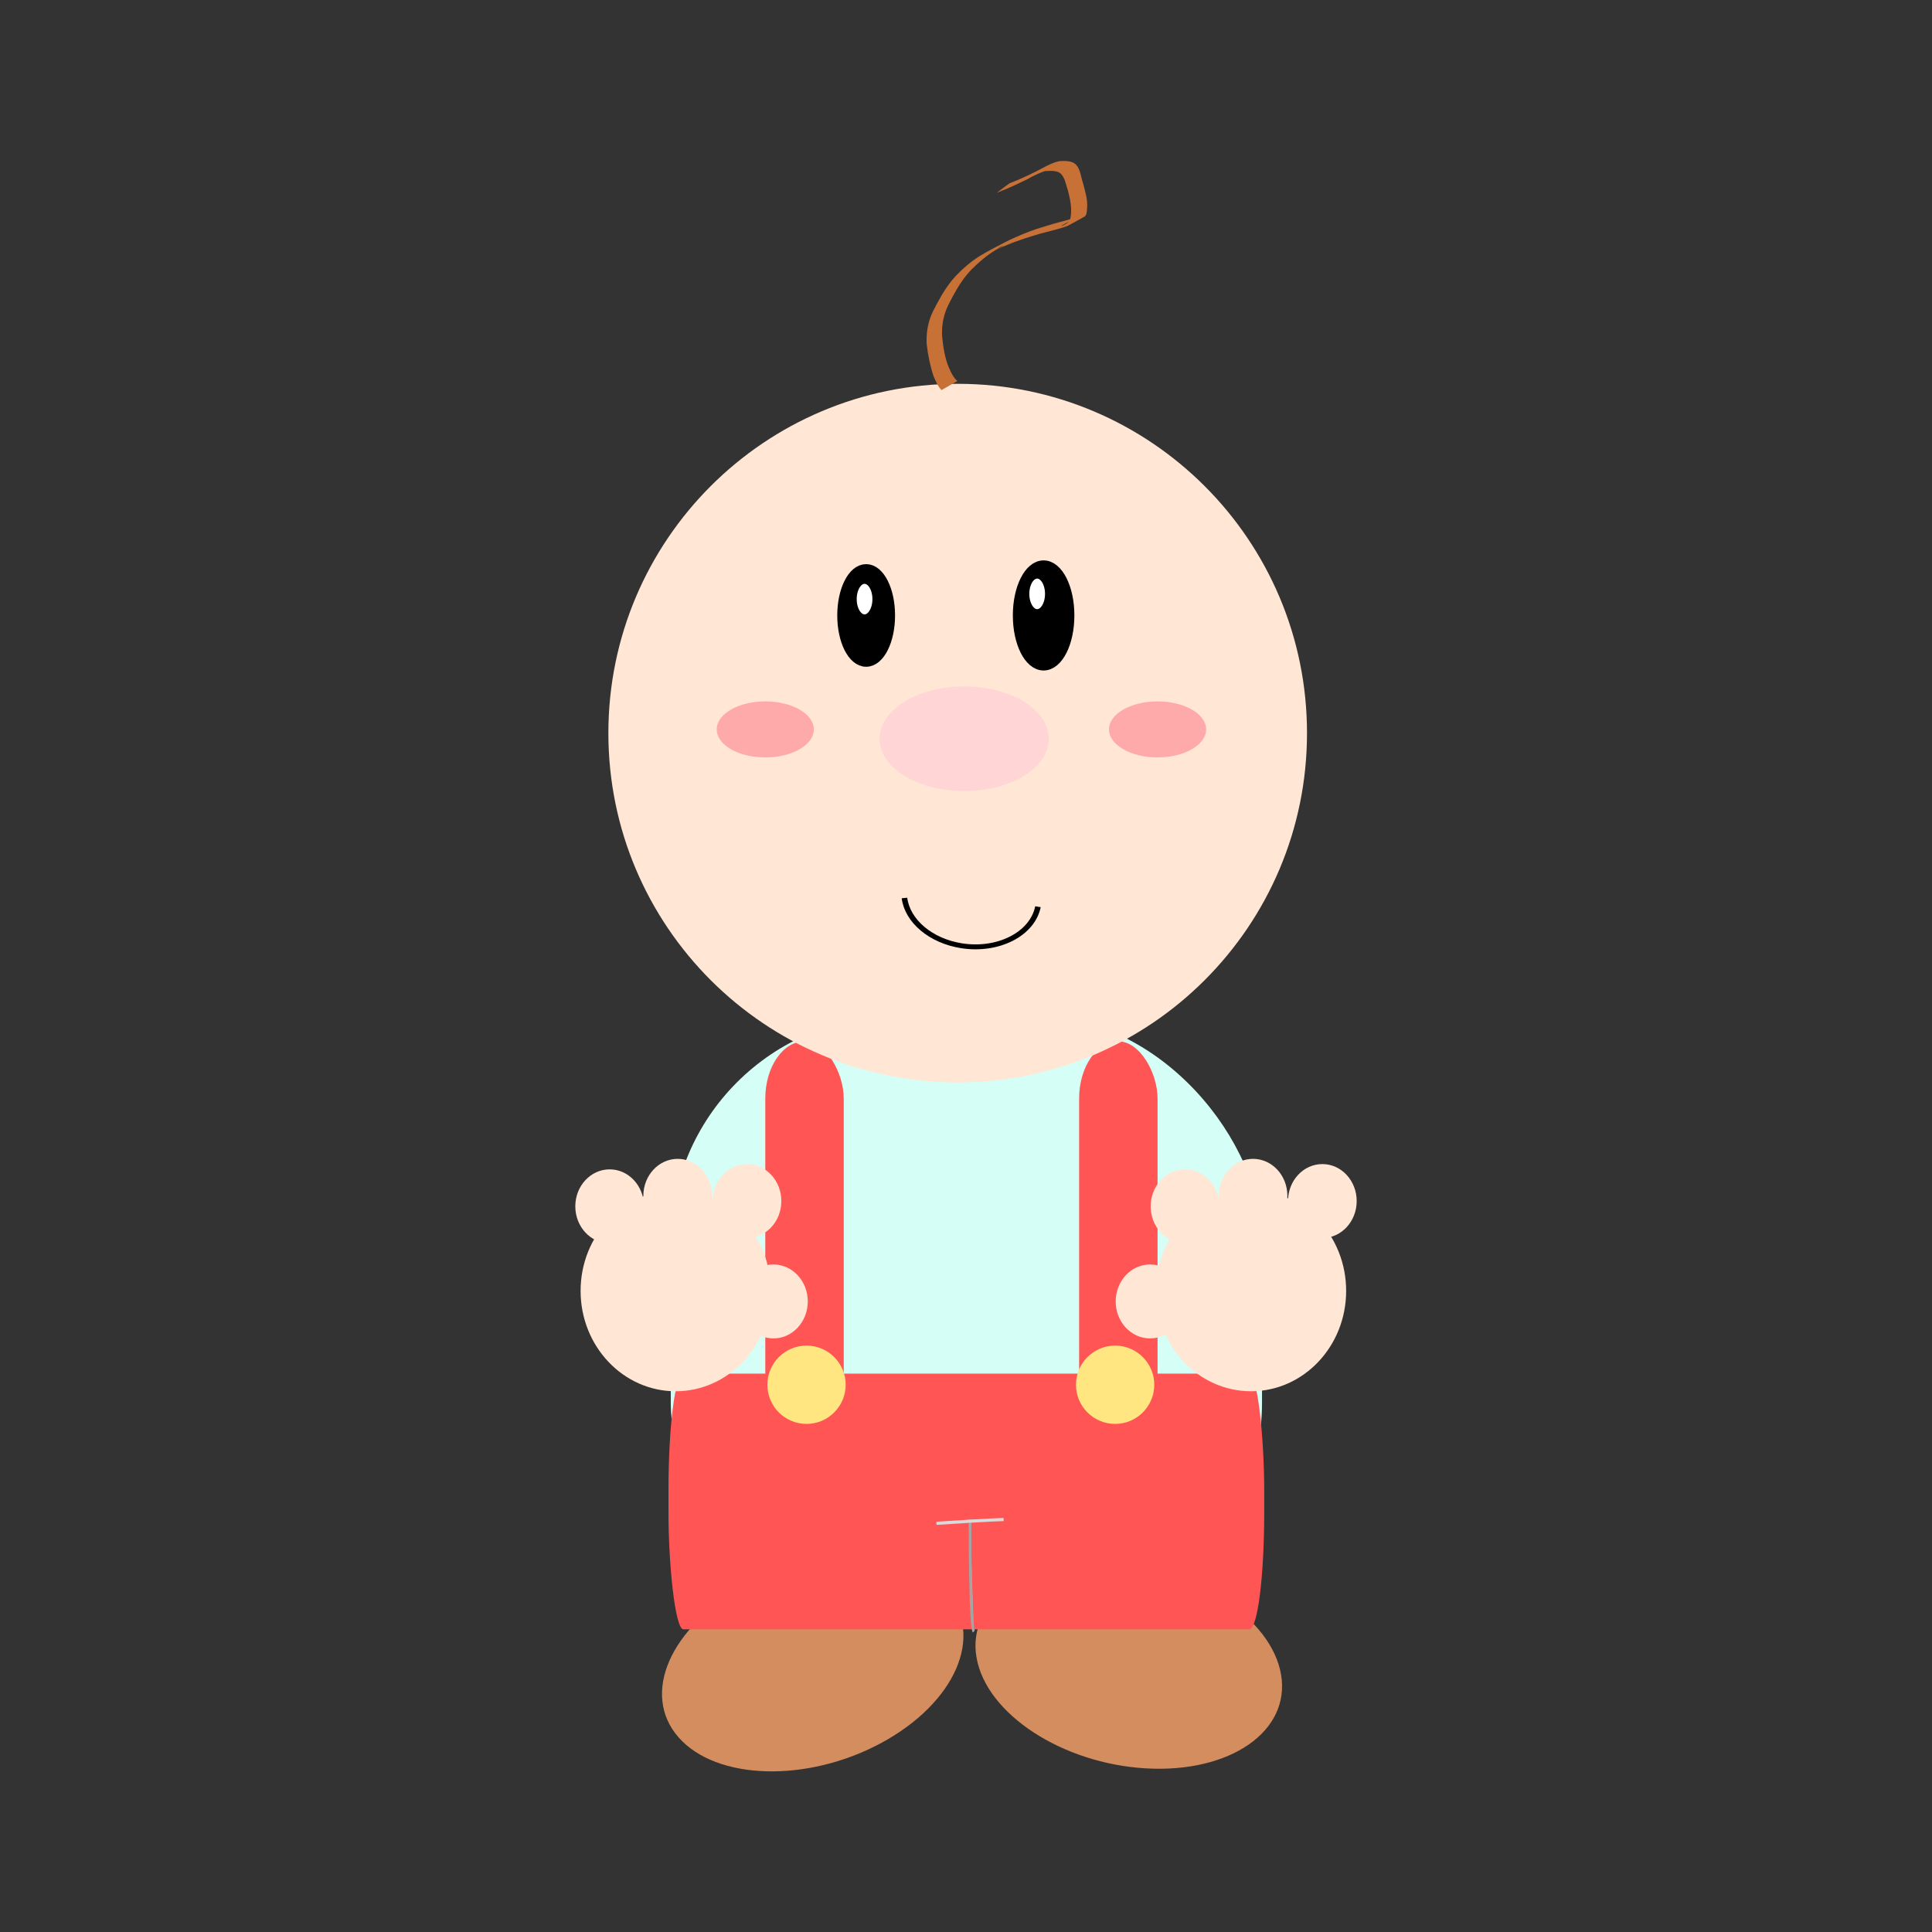 <svg:svg xmlns:dc="http://purl.org/dc/elements/1.1/" xmlns:ns1="http://sodipodi.sourceforge.net/DTD/sodipodi-0.dtd" xmlns:ns2="http://www.inkscape.org/namespaces/inkscape" xmlns:ns4="http://creativecommons.org/ns#" xmlns:rdf="http://www.w3.org/1999/02/22-rdf-syntax-ns#" xmlns:svg="http://www.w3.org/2000/svg" height="738.755" id="svg2" version="1.1" viewBox="-219.989 -61.563 738.755 738.755" width="738.755" ns1:docname="_svgclean2.svg" ns2:version="0.48.3.1 r9886">
  <svg:rect x="-219.989" y="-61.563" width="738.755" height="738.755" fill="#333333" stroke="none"/>
  <ns1:namedview bordercolor="#666666" borderopacity="1.0" id="base" pagecolor="#ffffff" showgrid="false" ns2:current-layer="layer1" ns2:cx="-27.754817" ns2:cy="265.69951" ns2:document-units="px" ns2:pageopacity="0.0" ns2:pageshadow="2" ns2:window-height="645" ns2:window-maximized="0" ns2:window-width="674" ns2:window-x="0" ns2:window-y="0" ns2:zoom="0.49497475" />
  <svg:g id="layer1" transform="translate(-220.22 -107.16)" ns2:groupmode="layer" ns2:label="Capa 1">
    <svg:path d="m117.14 612.36c0 18.146-19.827 32.857-44.286 32.857-24.458 0-44.286-14.711-44.286-32.857s19.827-32.857 44.286-32.857c24.458 0 44.286 14.711 44.286 32.857z" id="path3873" style="stroke-width:0;fill:#d38d5f" transform="matrix(1.315 .075 .202 1.192 212.35 -52.774)" ns1:cx="72.85714" ns1:cy="612.36218" ns1:rx="44.285713" ns1:ry="32.857143" ns1:type="arc" />
    <svg:path d="m117.14 612.36c0 18.146-19.827 32.857-44.286 32.857-24.458 0-44.286-14.711-44.286-32.857s19.827-32.857 44.286-32.857c24.458 0 44.286 14.711 44.286 32.857z" id="path3871" style="stroke-width:0;fill:#d38d5f" transform="matrix(1.159 -.625 .797 .909 -261.49 171.11)" ns1:cx="72.85714" ns1:cy="612.36218" ns1:rx="44.285713" ns1:ry="32.857143" ns1:type="arc" />
    <svg:rect height="234.16" id="rect3775" ry="86.406" style="stroke-width:0;fill:#d5fff6" width="226.08" x="256.72" y="434.15" />
    <svg:rect height="170.89" id="rect3853" ry="21.882" style="stroke-width:0;fill:#ff5555" width="30" x="412.86" y="443.79" />
    <svg:rect height="170.89" id="rect3849" ry="21.882" style="stroke-width:0;fill:#ff5555" width="30" x="292.86" y="443.79" />
    <svg:path d="m500 325.93c0 73.769-59.802 133.57-133.57 133.57-73.769 0-133.57-59.802-133.57-133.57 0-73.769 59.802-133.57 133.57-133.57 73.769 0 133.57 59.802 133.57 133.57z" id="path2987" style="stroke-width:0;fill:#ffe6d5" ns1:cx="366.42856" ns1:cy="325.93362" ns1:rx="133.57143" ns1:ry="133.57143" ns1:type="arc" />
    <svg:path d="m403.29 328.08c0 11.046-14.488 20-32.361 20-17.872 0-32.361-8.954-32.361-20s14.488-20 32.361-20c17.872 0 32.361 8.954 32.361 20z" id="path2989" style="stroke-width:0;fill:#ffd5d5" transform="translate(-2)" ns1:cx="370.9321" ns1:cy="328.07648" ns1:rx="32.36068" ns1:ry="20" ns1:type="arc" />
    <svg:path d="m340 280.93c0 9.468-3.838 17.143-8.571 17.143-4.734 0-8.571-7.675-8.571-17.143 0-9.468 3.838-17.143 8.571-17.143 4.734 0 8.571 7.675 8.571 17.143z" id="path2991" style="stroke:#000000;stroke-width:4.959;fill:#000000" ns1:cx="331.42856" ns1:cy="280.93362" ns1:rx="8.5714283" ns1:ry="17.142857" ns1:type="arc" />
    <svg:path d="m408.57 280.93c0 10.257-4.157 18.571-9.286 18.571-5.128 0-9.286-8.315-9.286-18.571 0-10.257 4.157-18.571 9.286-18.571 5.128 0 9.286 8.315 9.286 18.571z" id="path2993" style="stroke:#000000;stroke-width:4.959;fill:#000000" ns1:cx="399.28571" ns1:cy="280.93362" ns1:rx="9.2857141" ns1:ry="18.571428" ns1:type="arc" />
    <svg:path d="m-200 241.06c0 6.383-3.198 11.557-7.143 11.557-3.945 0-7.143-5.174-7.143-11.557 0-6.383 3.198-11.557 7.143-11.557s7.143 5.174 7.143 11.557z" id="path2995" style="stroke:#000000;stroke-width:4.959;fill:#ffffff" transform="matrix(.644 0 0 .644 464.22 119.44)" ns1:cx="-207.14285" ns1:cy="241.06242" ns1:rx="7.1428571" ns1:ry="11.557385" ns1:type="arc" />
    <svg:path d="m-200 241.06c0 6.383-3.198 11.557-7.143 11.557-3.945 0-7.143-5.174-7.143-11.557 0-6.383 3.198-11.557 7.143-11.557s7.143 5.174 7.143 11.557z" id="path2997" style="stroke:#000000;stroke-width:4.959;fill:#ffffff" transform="matrix(.644 0 0 .644 530.22 117.44)" ns1:cx="-207.14285" ns1:cy="241.06242" ns1:rx="7.1428571" ns1:ry="11.557385" ns1:type="arc" />
    <svg:path d="m360.23 194.77c-1.438-1.567-2.234-3.474-3.037-5.369-1.299-3.933-2.118-7.972-2.599-12.059-0.237-3.57 0.22-7.172 1.476-10.558 0.275-0.741 0.621-1.458 0.931-2.186 2.034-3.972 4.178-7.972 6.997-11.519 0.573-0.72 1.209-1.394 1.813-2.091 2.727-2.834 5.745-5.434 9.139-7.552 3.112-1.942 8.649-4.706 11.057-5.973 3.464-1.583 6.984-3.097 10.611-4.327 0.655-0.222 3.533-1.082 4.242-1.295 2.935-0.977 5.981-1.606 8.934-2.528 1.444-0.388 2.841-0.854 4.191-1.465-13.337 6.463-6.009 3.959-4.902 2.355 0.401-0.581 0.471-1.281 0.581-1.945 0.477-3.328-0.264-6.623-1.089-9.847-0.711-1.998-1.157-5.215-3.024-6.651-0.207-0.159-0.457-0.261-0.685-0.391-1.208-0.452-2.511-0.458-3.79-0.407-0.427 0.017-0.862-0.018-1.279 0.068-0.451 0.093-0.864 0.307-1.296 0.46-1.015 0.419-1.822 0.733-2.811 1.229-5.648 2.834 2.509-1.072-4.487 2.306-2.773 1.339-3.467 1.618-6.331 2.889l-3.511 1.385 4.841-3.587c1.177-0.477 2.354-0.954 3.531-1.431 2.974-1.344 3.565-1.576 6.449-3.016 2.544-1.27 4.973-2.781 7.705-3.687 0.476-0.117 0.943-0.277 1.429-0.35 0.434-0.065 0.878-0.051 1.317-0.061 1.413-0.031 2.842 0.029 4.104 0.691 0.25 0.181 0.526 0.334 0.75 0.543 1.886 1.761 2.049 4.866 2.823 7.105 0.852 3.229 1.921 6.491 1.588 9.857-0.063 0.764-0.13 2.584-0.958 3.061-2.13 1.228-4.32 2.363-6.479 3.545-1.324 0.554-2.734 0.885-4.112 1.301-2.897 0.822-5.857 1.447-8.722 2.375-4.997 1.493-9.902 3.251-14.555 5.54 0.857-0.505 3.531-1.823 2.572-1.516-1.031 0.33-1.88 1.033-2.795 1.588-3.386 2.053-6.386 4.6-9.12 7.371-0.61 0.68-1.254 1.333-1.829 2.039-2.831 3.473-4.993 7.424-6.969 11.363-0.31 0.708-0.655 1.403-0.93 2.123-1.258 3.29-1.778 6.815-1.503 10.297 0.405 4.024 1.026 8.06 2.611 11.845 0.817 1.787 1.637 3.639 3.182 4.992l-6.061 3.484z" id="path3771" style="stroke-width:0;fill:#c87137" ns2:connector-curvature="0" />
    <svg:rect height="97.771" id="rect3779" rx="5.714" ry="44.686" style="stroke-width:0;fill:#ff5555" width="227.8" x="255.84" y="570.85" />
    <svg:g id="g3828">
      <svg:path d="m175.77 603.85c0 21.2-16.281 38.386-36.365 38.386s-36.365-17.186-36.365-38.386 16.281-38.386 36.365-38.386 36.365 17.186 36.365 38.386z" id="path3791" style="stroke-width:0;fill:#ffe6d5" transform="translate(119.2,-64.65)" ns1:cx="139.40105" ns1:cy="603.85443" ns1:rx="36.36549" ns1:ry="38.385796" ns1:type="arc" />
      <svg:path d="m-123.24 603.85c0 7.811-5.879 14.142-13.132 14.142s-13.132-6.332-13.132-14.142c0-7.811 5.879-14.142 13.132-14.142s13.132 6.332 13.132 14.142z" id="path3797" style="stroke-width:0;fill:#ffe6d5" transform="translate(422.24,-98.995)" ns1:cx="-136.37059" ns1:cy="603.85443" ns1:rx="13.131983" ns1:ry="14.142136" ns1:type="arc" />
      <svg:path d="m-123.24 603.85c0 7.811-5.879 14.142-13.132 14.142s-13.132-6.332-13.132-14.142c0-7.811 5.879-14.142 13.132-14.142s13.132 6.332 13.132 14.142z" id="path3799" style="stroke-width:0;fill:#ffe6d5" transform="translate(395.74,-100.99)" ns1:cx="-136.37059" ns1:cy="603.85443" ns1:rx="13.131983" ns1:ry="14.142136" ns1:type="arc" />
      <svg:path d="m-123.24 603.85c0 7.811-5.879 14.142-13.132 14.142s-13.132-6.332-13.132-14.142c0-7.811 5.879-14.142 13.132-14.142s13.132 6.332 13.132 14.142z" id="path3801" style="stroke-width:0;fill:#ffe6d5" transform="translate(369.72,-96.975)" ns1:cx="-136.37059" ns1:cy="603.85443" ns1:rx="13.131983" ns1:ry="14.142136" ns1:type="arc" />
      <svg:path d="m-123.24 603.85c0 7.811-5.879 14.142-13.132 14.142s-13.132-6.332-13.132-14.142c0-7.811 5.879-14.142 13.132-14.142s13.132 6.332 13.132 14.142z" id="path3803" style="stroke-width:0;fill:#ffe6d5" transform="translate(432.35,-60.609)" ns1:cx="-136.37059" ns1:cy="603.85443" ns1:rx="13.131983" ns1:ry="14.142136" ns1:type="arc" />
    </svg:g>
    <svg:g id="g3835" transform="translate(220)">
      <svg:path d="m175.77 603.85c0 21.2-16.281 38.386-36.365 38.386s-36.365-17.186-36.365-38.386 16.281-38.386 36.365-38.386 36.365 17.186 36.365 38.386z" id="path3837" style="stroke-width:0;fill:#ffe6d5" transform="translate(119.2,-64.65)" ns1:cx="139.40105" ns1:cy="603.85443" ns1:rx="36.36549" ns1:ry="38.385796" ns1:type="arc" />
      <svg:path d="m-123.24 603.85c0 7.811-5.879 14.142-13.132 14.142s-13.132-6.332-13.132-14.142c0-7.811 5.879-14.142 13.132-14.142s13.132 6.332 13.132 14.142z" id="path3839" style="stroke-width:0;fill:#ffe6d5" transform="translate(422.24,-98.995)" ns1:cx="-136.37059" ns1:cy="603.85443" ns1:rx="13.131983" ns1:ry="14.142136" ns1:type="arc" />
      <svg:path d="m-123.24 603.85c0 7.811-5.879 14.142-13.132 14.142s-13.132-6.332-13.132-14.142c0-7.811 5.879-14.142 13.132-14.142s13.132 6.332 13.132 14.142z" id="path3841" style="stroke-width:0;fill:#ffe6d5" transform="translate(395.74,-100.99)" ns1:cx="-136.37059" ns1:cy="603.85443" ns1:rx="13.131983" ns1:ry="14.142136" ns1:type="arc" />
      <svg:path d="m-123.24 603.85c0 7.811-5.879 14.142-13.132 14.142s-13.132-6.332-13.132-14.142c0-7.811 5.879-14.142 13.132-14.142s13.132 6.332 13.132 14.142z" id="path3843" style="stroke-width:0;fill:#ffe6d5" transform="translate(369.72,-96.975)" ns1:cx="-136.37059" ns1:cy="603.85443" ns1:rx="13.131983" ns1:ry="14.142136" ns1:type="arc" />
      <svg:path d="m-123.24 603.85c0 7.811-5.879 14.142-13.132 14.142s-13.132-6.332-13.132-14.142c0-7.811 5.879-14.142 13.132-14.142s13.132 6.332 13.132 14.142z" id="path3845" style="stroke-width:0;fill:#ffe6d5" transform="translate(356.35,-60.609)" ns1:cx="-136.37059" ns1:cy="603.85443" ns1:rx="13.131983" ns1:ry="14.142136" ns1:type="arc" />
    </svg:g>
    <svg:path d="m371.14 626.65c0 41.429 1.429 42.857 1.429 42.857" id="path3855" style="stroke:#a4a4a4;fill:#b3b3b3" ns2:connector-curvature="0" />
    <svg:path d="m358.29 628.08c21.42-1.43 25.71-1.43 25.71-1.43" id="path3859" style="stroke:#dadada;stroke-width:1.2;fill:none" ns2:connector-curvature="0" />
    <svg:path d="m82.857 426.65c0 7.89-7.995 14.286-17.857 14.286-9.862 0-17.857-6.396-17.857-14.286 0-7.89 7.995-14.286 17.857-14.286 9.862 0 17.857 6.396 17.857 14.286z" id="path3861" style="stroke-width:0;fill:#ffaaaa" transform="matrix(1.04 0 0 .75 225.26 4.519)" ns1:cx="65" ns1:cy="426.64789" ns1:rx="17.857143" ns1:ry="14.285714" ns1:type="arc" />
    <svg:path d="m82.857 426.65c0 7.89-7.995 14.286-17.857 14.286-9.862 0-17.857-6.396-17.857-14.286 0-7.89 7.995-14.286 17.857-14.286 9.862 0 17.857 6.396 17.857 14.286z" id="path3863" style="stroke-width:0;fill:#ffaaaa" transform="matrix(1.04 0 0 .75 375.26 4.519)" ns1:cx="65" ns1:cy="426.64789" ns1:rx="17.857143" ns1:ry="14.285714" ns1:type="arc" />
    <svg:path d="m-60 430.22c0 10.651-10.233 19.286-22.857 19.286-10.457 0-19.58-5.987-22.154-14.538" id="path3893" style="stroke:#000000;stroke-width:1.881;fill:#ffe6d5" transform="matrix(1.113 .178 -.201 .984 550.38 -20.349)" ns1:cx="-82.85714" ns1:cy="430.21933" ns1:end="2.8928827" ns1:open="true" ns1:rx="22.857143" ns1:ry="19.285715" ns1:start="0" ns1:type="arc" />
    <svg:path d="m-305.71 660.93c0 12.624-10.233 22.857-22.857 22.857s-22.857-10.233-22.857-22.857 10.234-22.857 22.857-22.857c12.624 0 22.857 10.233 22.857 22.857z" id="path3899" style="stroke-width:0;fill:#ffe680" transform="matrix(.655 0 0 .655 523.84 142.19)" ns1:cx="-328.57144" ns1:cy="660.93359" ns1:rx="22.857143" ns1:ry="22.857143" ns1:type="arc" />
    <svg:path d="m-305.71 660.93c0 12.624-10.233 22.857-22.857 22.857s-22.857-10.233-22.857-22.857 10.234-22.857 22.857-22.857c12.624 0 22.857 10.233 22.857 22.857z" id="path3901" style="stroke-width:0;fill:#ffe680" transform="matrix(.655 0 0 .655 641.84 142.19)" ns1:cx="-328.57144" ns1:cy="660.93359" ns1:rx="22.857143" ns1:ry="22.857143" ns1:type="arc" />
  </svg:g>
</svg:svg>